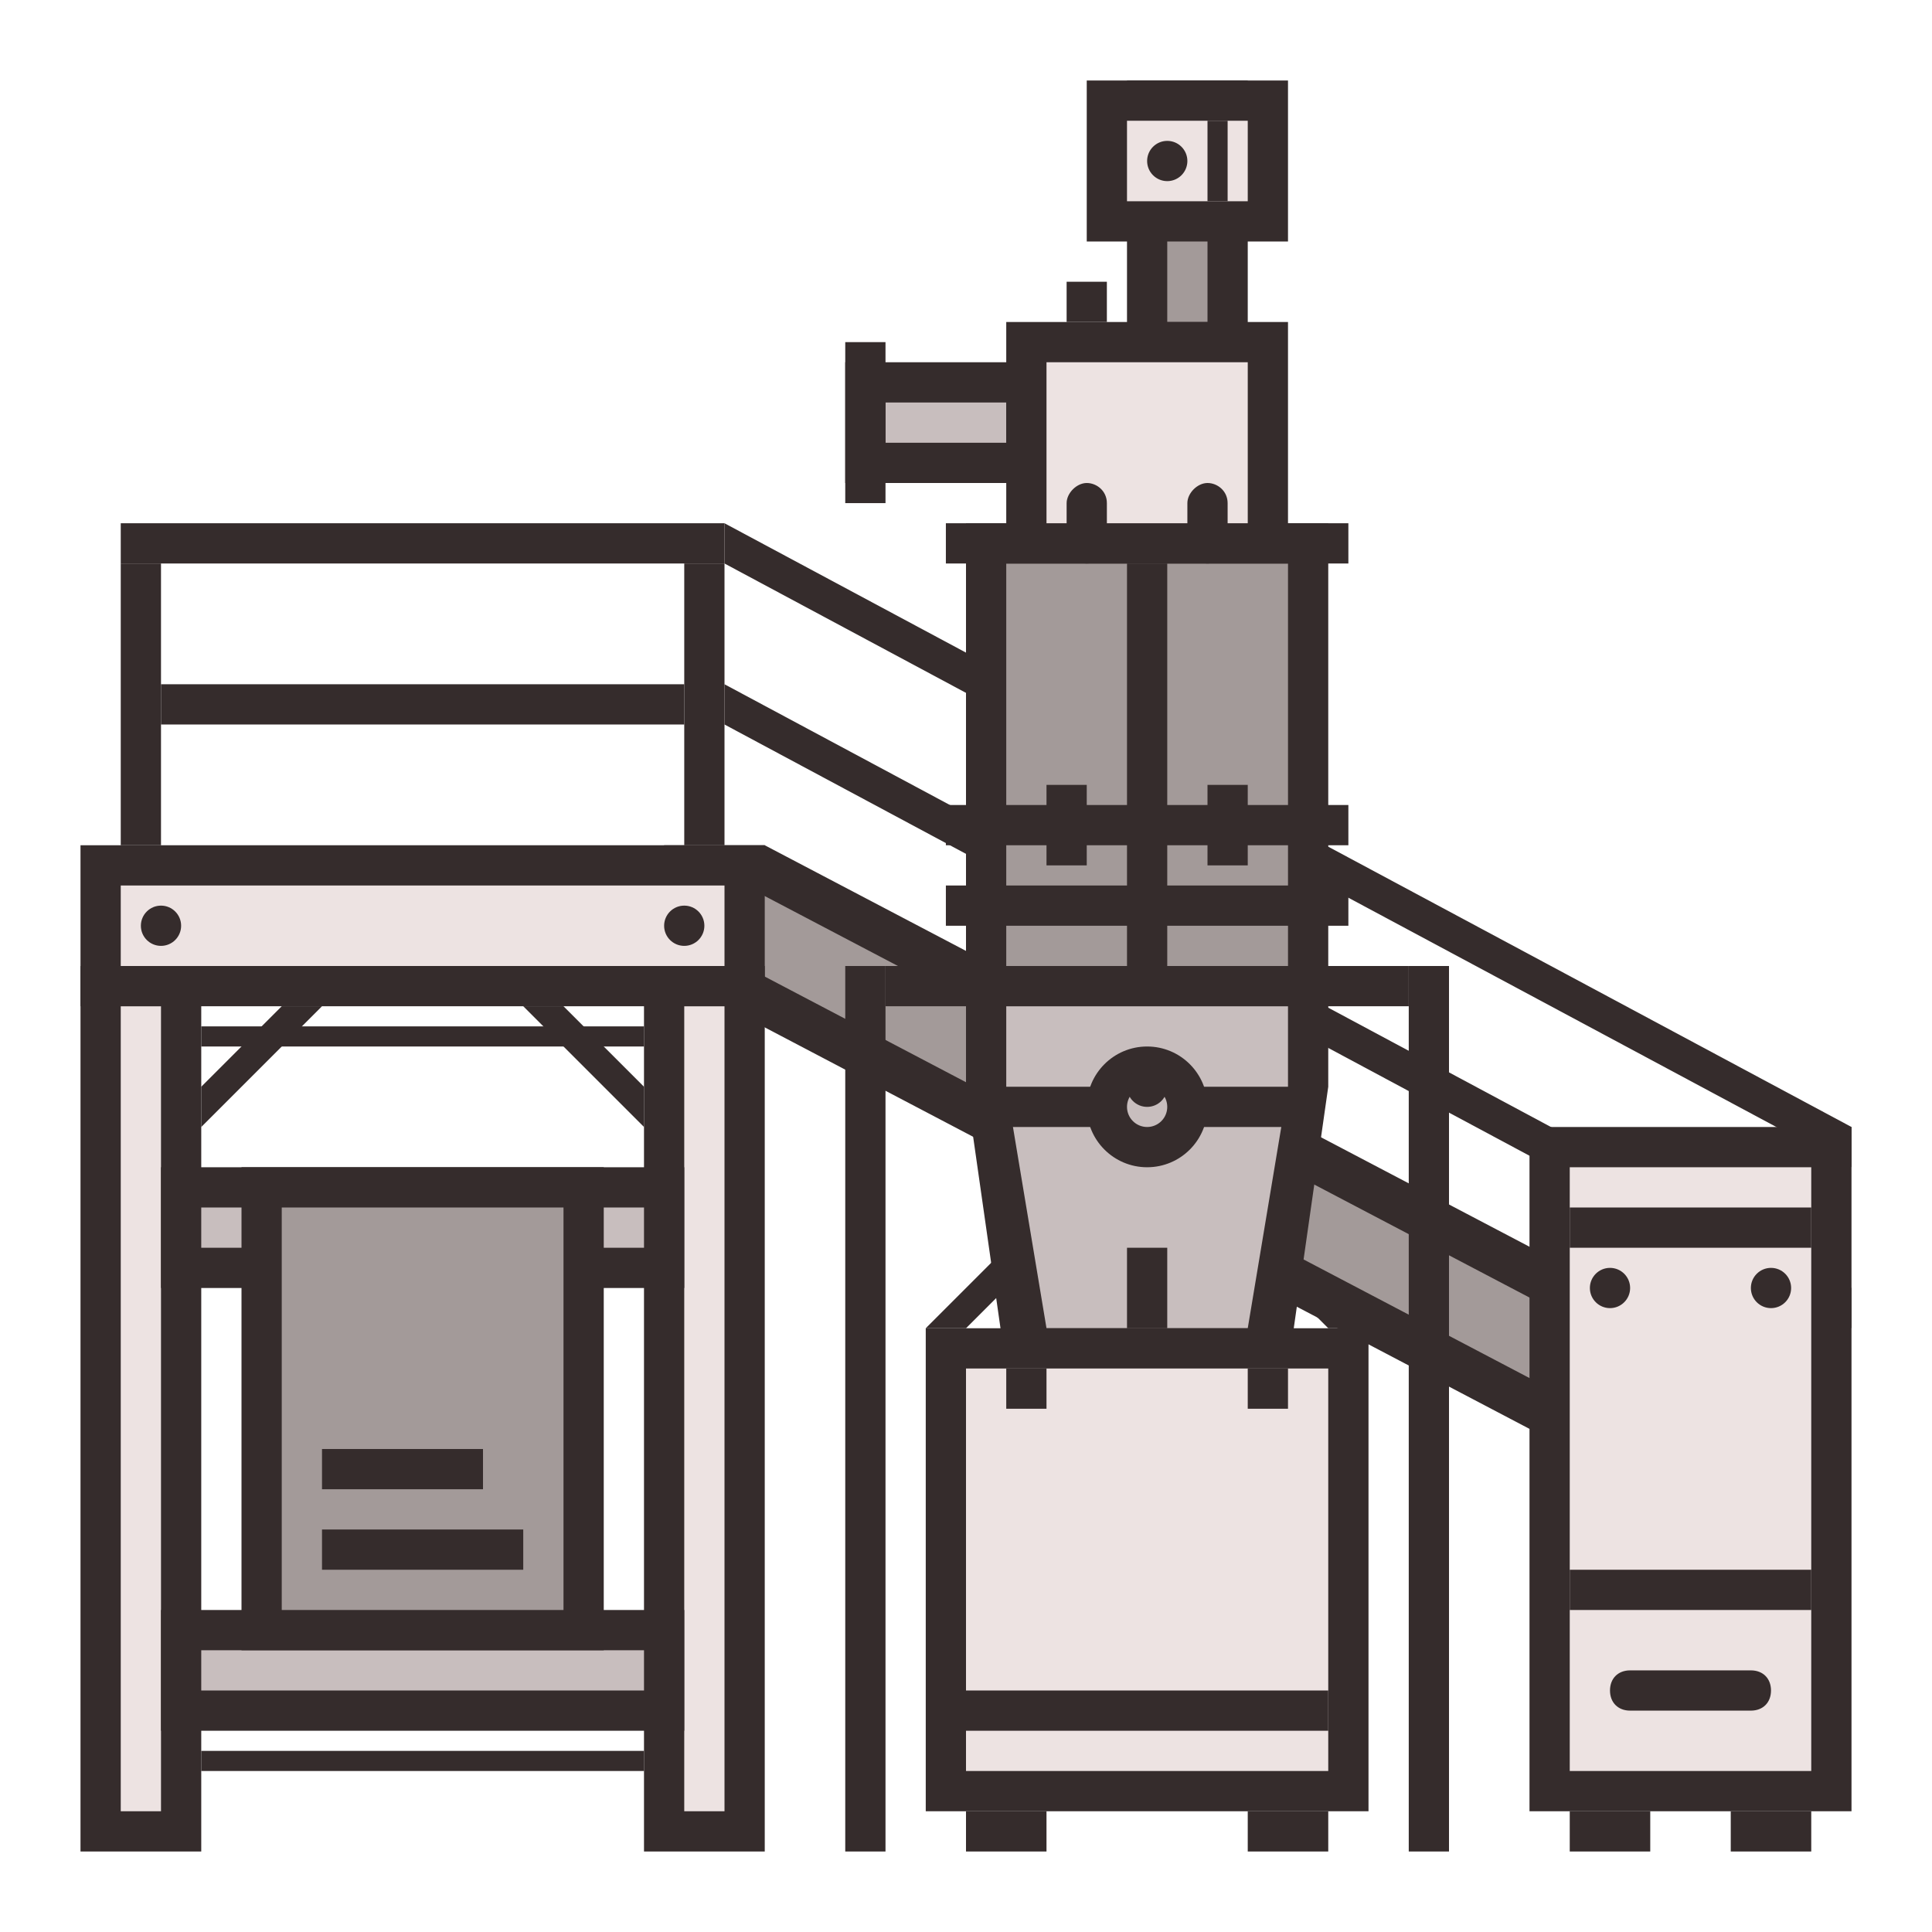 <?xml version="1.0" encoding="utf-8"?>
<!-- Generator: Adobe Illustrator 19.0.0, SVG Export Plug-In . SVG Version: 6.00 Build 0)  -->
<svg version="1.1" id="icons" xmlns="http://www.w3.org/2000/svg" xmlns:xlink="http://www.w3.org/1999/xlink" x="0px" y="0px"
	 viewBox="0 0 96 96" style="enable-background:new 0 0 96 96;" xml:space="preserve">
<style type="text/css">
	.st0{fill:#352C2C;}
	.st1{fill:#A39A99;}
	.st2{fill:#EDE3E2;}
	.st3{fill:#C8BEBE;}
</style>
<g id="XMLID_497_">
	<g id="XMLID_282_">
		<g id="XMLID_498_">
			<polygon id="XMLID_499_" class="st0" points="76,71 36,50 33,50 33,42 38,42 78,63 81,63 81,71 			"/>
			<polygon id="XMLID_502_" class="st1" points="77,65 37,44 35,44 35,48 37,48 77,69 79,69 79,65 			"/>
		</g>
		<polygon id="XMLID_416_" class="st0" points="36,26 92,56 92,58 36,28 		"/>
		<polygon id="XMLID_417_" class="st0" points="36,34 92,64 92,66 36,36 		"/>
		<rect id="XMLID_306_" x="10" y="51" class="st0" width="22" height="1"/>
		<rect id="XMLID_308_" x="10" y="87" class="st0" width="22" height="1"/>
		<g id="XMLID_261_">
			<rect id="XMLID_262_" x="4" y="48" class="st0" width="6" height="44"/>
			<rect id="XMLID_260_" x="6" y="50" class="st2" width="2" height="40"/>
		</g>
		<g id="XMLID_264_">
			<rect id="XMLID_266_" x="32" y="48" class="st0" width="6" height="44"/>
			<rect id="XMLID_265_" x="34" y="50" class="st2" width="2" height="40"/>
		</g>
		<g id="XMLID_269_">
			<rect id="XMLID_270_" x="4" y="42" class="st0" width="34" height="8"/>
			<rect id="XMLID_263_" x="6" y="44" class="st2" width="30" height="4"/>
			<g id="XMLID_495_">
				<circle id="XMLID_494_" class="st0" cx="8" cy="46" r="1"/>
				<circle id="XMLID_496_" class="st0" cx="34" cy="46" r="1"/>
			</g>
		</g>
		<g id="XMLID_272_">
			<rect id="XMLID_273_" x="8" y="80" class="st0" width="26" height="6"/>
			<rect id="XMLID_271_" x="10" y="82" class="st3" width="22" height="2"/>
		</g>
		<g id="XMLID_279_">
			<rect id="XMLID_281_" x="8" y="58" class="st0" width="26" height="6"/>
			<rect id="XMLID_280_" x="10" y="60" class="st3" width="22" height="2"/>
		</g>
		<g id="XMLID_276_">
			<rect id="XMLID_277_" x="12" y="58" class="st0" width="18" height="24"/>
			<rect id="XMLID_274_" x="14" y="60" class="st1" width="14" height="20"/>
			<g id="XMLID_307_">
				<rect id="XMLID_310_" x="16" y="72" class="st0" width="8" height="2"/>
				<rect id="XMLID_309_" x="16" y="76" class="st0" width="10" height="2"/>
			</g>
		</g>
		<polygon id="XMLID_278_" class="st0" points="10,54 14,50 16,50 10,56 		"/>
		<polygon id="XMLID_283_" class="st0" points="32,54 28,50 26,50 32,56 		"/>
		<g id="XMLID_367_">
			<rect id="XMLID_364_" x="34" y="28" class="st0" width="2" height="14"/>
			<rect id="XMLID_366_" x="6" y="28" class="st0" width="2" height="14"/>
			<rect id="XMLID_365_" x="6" y="26" class="st0" width="30" height="2"/>
			<rect id="XMLID_368_" x="8" y="34" class="st0" width="26" height="2"/>
		</g>
	</g>
	<g id="XMLID_385_">
		<g id="XMLID_488_">
			<rect id="XMLID_489_" x="56" y="4" class="st0" width="6" height="14"/>
			<rect id="XMLID_487_" x="58" y="6" class="st1" width="2" height="10"/>
		</g>
		<g id="XMLID_389_">
			<rect id="XMLID_390_" x="48" y="26" class="st0" width="18" height="24"/>
			<rect id="XMLID_388_" x="50" y="28" class="st1" width="14" height="20"/>
			<rect id="XMLID_403_" x="47" y="44" class="st0" width="20" height="2"/>
			<rect id="XMLID_405_" x="47" y="40" class="st0" width="20" height="2"/>
			<rect id="XMLID_406_" x="47" y="26" class="st0" width="20" height="2"/>
			<g id="XMLID_408_">
				<rect id="XMLID_404_" x="60" y="39" class="st0" width="2" height="4"/>
				<rect id="XMLID_407_" x="52" y="39" class="st0" width="2" height="4"/>
			</g>
			<rect id="XMLID_409_" x="56" y="28" class="st0" width="2" height="20"/>
		</g>
		<g id="XMLID_414_">
			<g id="XMLID_483_">
				<rect id="XMLID_484_" x="42" y="18" class="st0" width="10" height="6"/>
				<rect id="XMLID_481_" x="44" y="20" class="st3" width="6" height="2"/>
				<rect id="XMLID_485_" x="42" y="17" class="st0" width="2" height="8"/>
			</g>
			<g id="XMLID_486_">
				<rect id="XMLID_415_" x="50" y="16" class="st0" width="14" height="12"/>
				<rect id="XMLID_410_" x="52" y="18" class="st2" width="10" height="8"/>
				<g id="XMLID_479_">
					<rect id="XMLID_418_" x="53" y="14" class="st0" width="2" height="2"/>
				</g>
				<path id="XMLID_480_" class="st0" d="M54,28L54,28c-0.5,0-1-0.4-1-1v-2c0-0.5,0.5-1,1-1l0,0c0.5,0,1,0.4,1,1v2
					C55,27.6,54.5,28,54,28z"/>
				<path id="XMLID_482_" class="st0" d="M60,28L60,28c-0.5,0-1-0.4-1-1v-2c0-0.5,0.5-1,1-1l0,0c0.5,0,1,0.4,1,1v2
					C61,27.6,60.5,28,60,28z"/>
			</g>
		</g>
		<g id="XMLID_490_">
			<rect id="XMLID_491_" x="54" y="4" class="st0" width="10" height="8"/>
			<rect id="XMLID_478_" x="56" y="6" class="st2" width="6" height="4"/>
			<rect id="XMLID_492_" x="60" y="6" class="st0" width="1" height="4"/>
			<circle id="XMLID_493_" class="st0" cx="58" cy="8" r="1"/>
		</g>
		<g id="XMLID_369_">
			<polygon id="XMLID_381_" class="st0" points="66,66 63,63 63,61 68,66 			"/>
			<polygon id="XMLID_383_" class="st0" points="48,66 51,63 51,61 46,66 			"/>
			<polygon id="XMLID_372_" class="st0" points="50,68 48,54 48,48 66,48 66,54 64,68 			"/>
			<polygon id="XMLID_376_" class="st3" points="50,50 50,54 52,66 62,66 64,54 64,50 			"/>
			<rect id="XMLID_373_" x="49" y="54" class="st0" width="16" height="2"/>
			<rect id="XMLID_380_" x="56" y="62" class="st0" width="2" height="4"/>
			<g id="XMLID_2170_">
				<circle id="XMLID_2173_" class="st0" cx="57" cy="55" r="3"/>
				<circle id="XMLID_2172_" class="st3" cx="57" cy="55" r="1"/>
				<circle id="XMLID_2171_" class="st0" cx="57" cy="54" r="1"/>
			</g>
		</g>
		<g id="XMLID_31_">
			<rect id="XMLID_32_" x="46" y="66" class="st0" width="22" height="24"/>
			<rect id="XMLID_115_" x="48" y="68" class="st2" width="18" height="20"/>
			<rect id="XMLID_363_" x="48" y="84" class="st0" width="18" height="2"/>
			<g id="XMLID_121_">
				<rect id="XMLID_170_" x="48" y="90" class="st0" width="4" height="2"/>
				<rect id="XMLID_258_" x="62" y="90" class="st0" width="4" height="2"/>
			</g>
			<rect id="XMLID_382_" x="62" y="68" class="st0" width="2" height="2"/>
			<rect id="XMLID_384_" x="50" y="68" class="st0" width="2" height="2"/>
		</g>
	</g>
	<g id="XMLID_387_">
		<rect id="XMLID_370_" x="42" y="48" class="st0" width="2" height="44"/>
		<rect id="XMLID_371_" x="70" y="48" class="st0" width="2" height="44"/>
		<rect id="XMLID_386_" x="44" y="48" class="st0" width="26" height="2"/>
	</g>
	<g id="XMLID_392_">
		<rect id="XMLID_393_" x="76" y="56" class="st0" width="16" height="34"/>
		<rect id="XMLID_391_" x="78" y="58" class="st2" width="12" height="30"/>
		<g id="XMLID_395_">
			<rect id="XMLID_394_" x="78" y="90" class="st0" width="4" height="2"/>
			<rect id="XMLID_396_" x="86" y="90" class="st0" width="4" height="2"/>
		</g>
		<rect id="XMLID_397_" x="78" y="60" class="st0" width="12" height="2"/>
		<g id="XMLID_401_">
			<circle id="XMLID_398_" class="st0" cx="80" cy="64" r="1"/>
			<circle id="XMLID_400_" class="st0" cx="88" cy="64" r="1"/>
		</g>
		<rect id="XMLID_399_" x="78" y="78" class="st0" width="12" height="2"/>
		<path id="XMLID_402_" class="st0" d="M87,85h-6c-0.6,0-1-0.4-1-1l0,0c0-0.6,0.4-1,1-1h6c0.6,0,1,0.4,1,1l0,0
			C88,84.6,87.6,85,87,85z"/>
	</g>
</g>
</svg>
